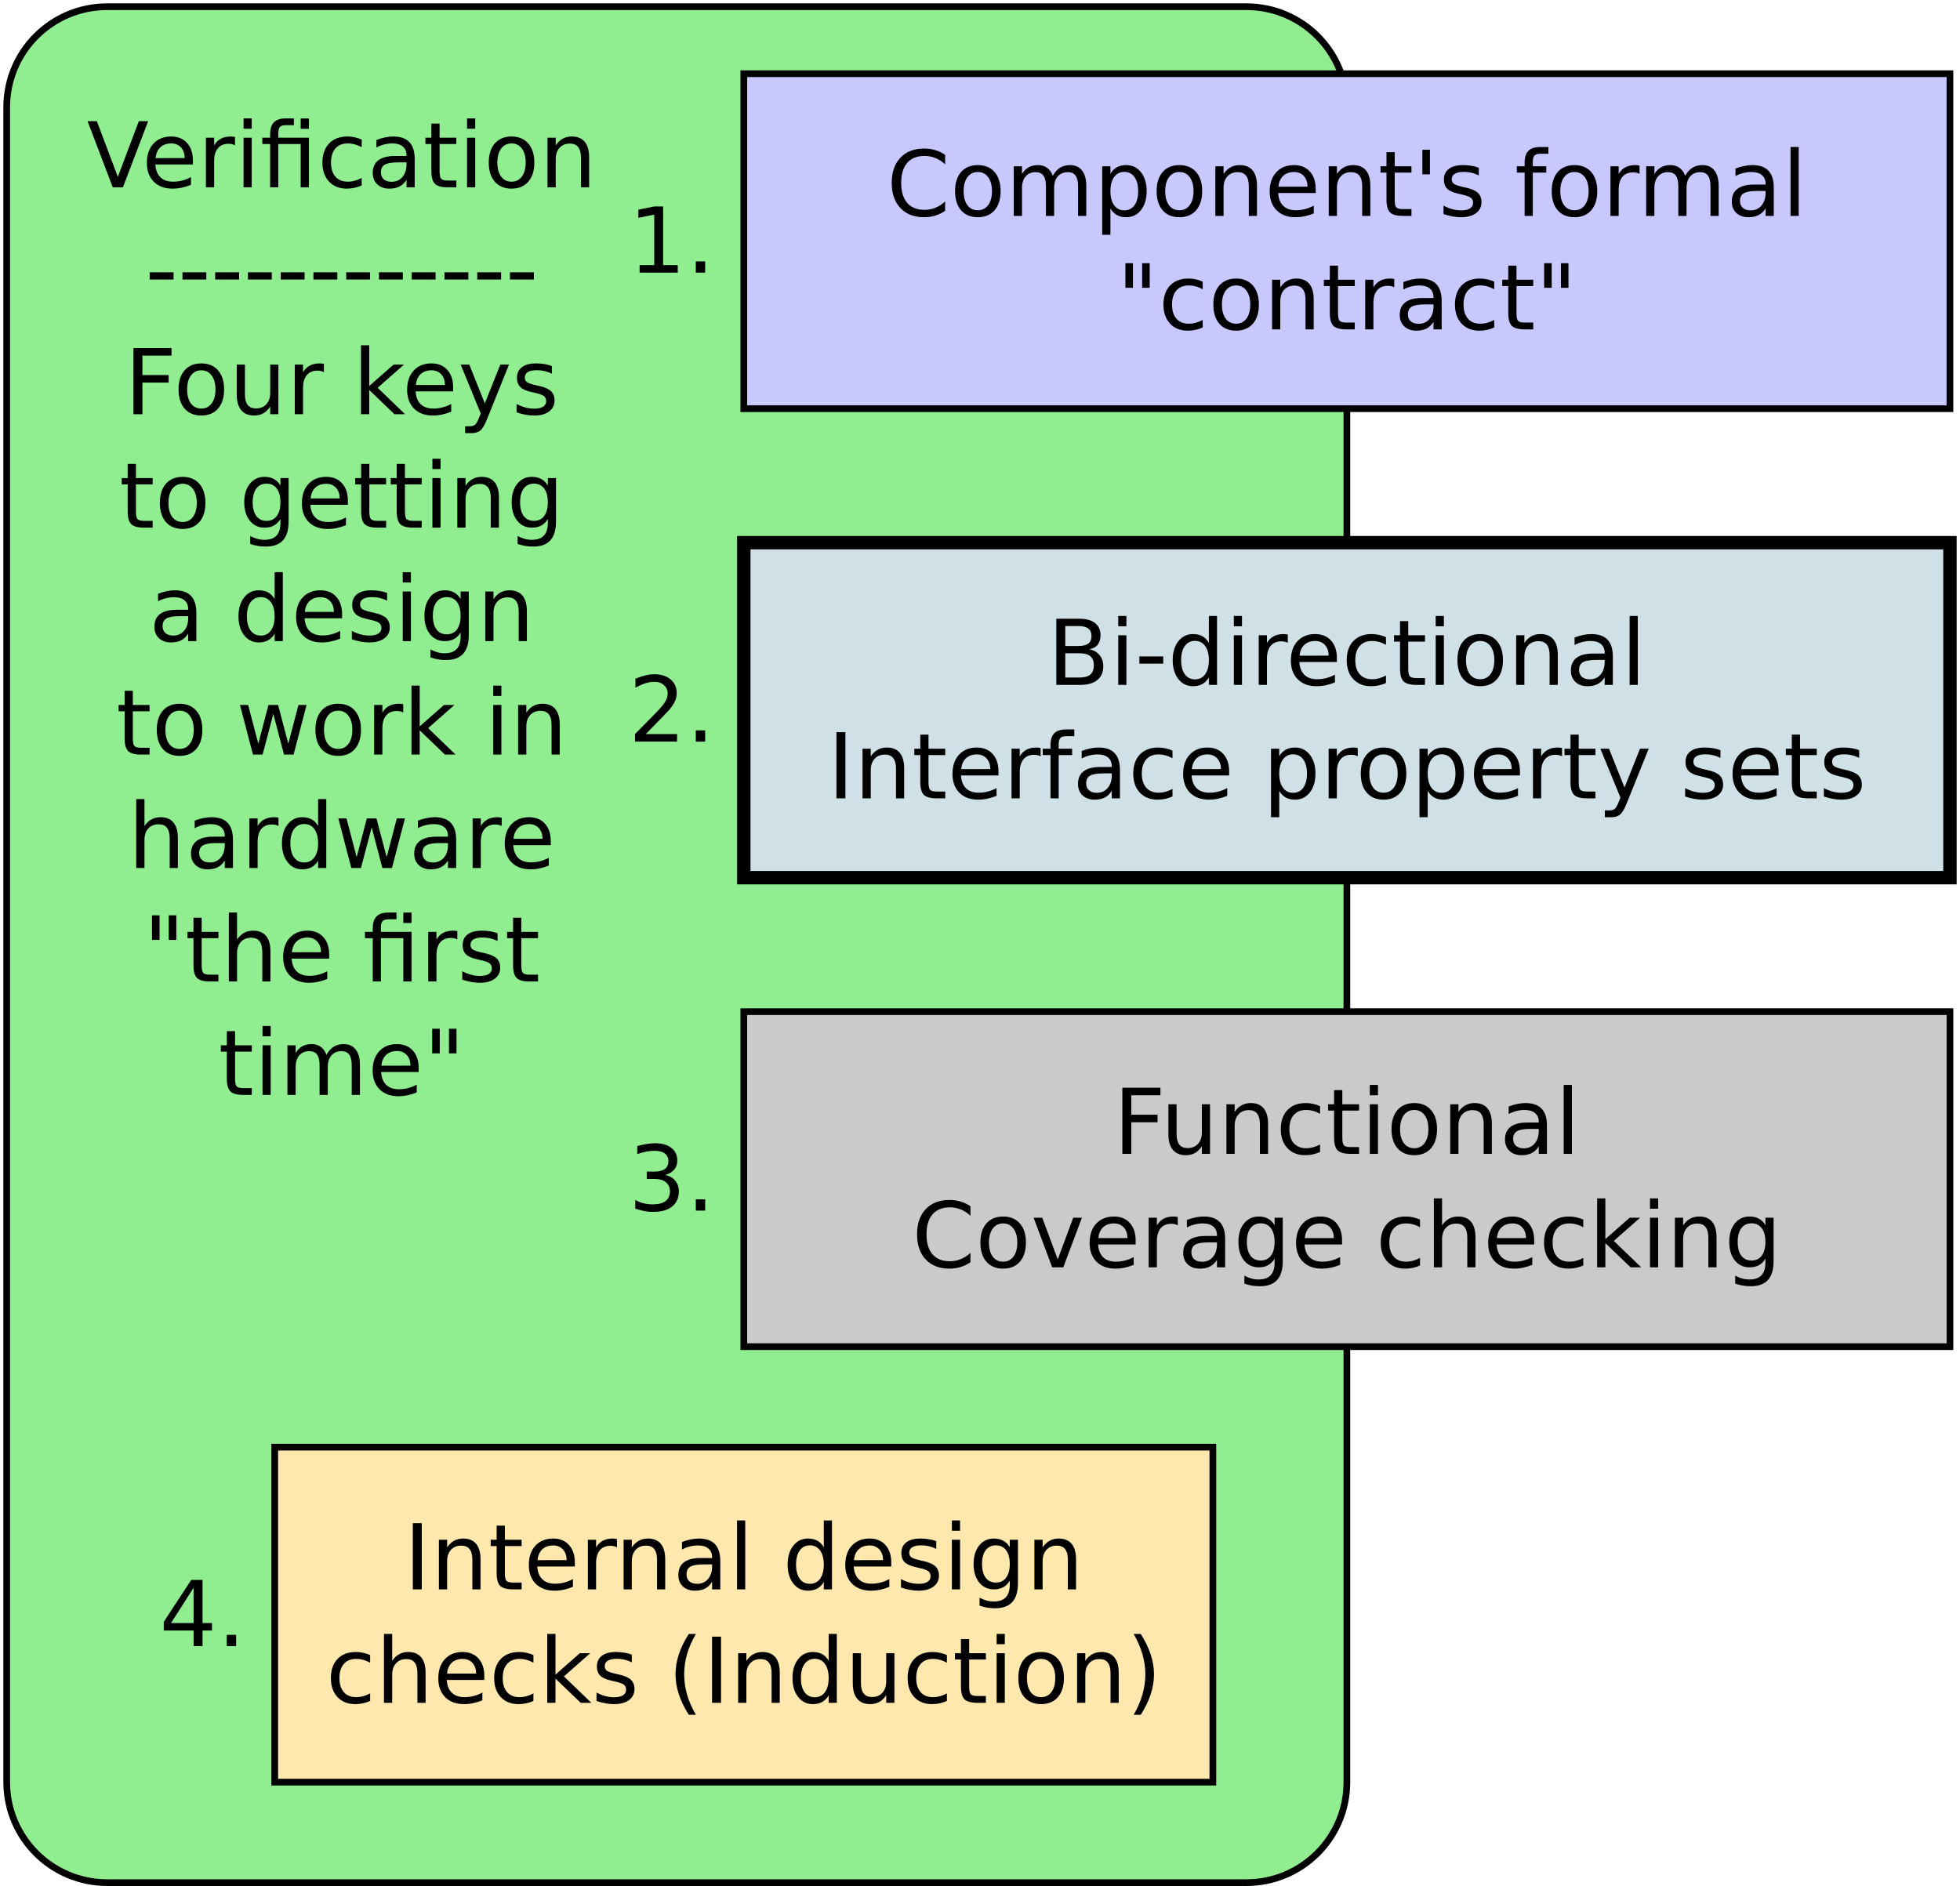 <?xml version="1.0" encoding="UTF-8"?>
<svg xmlns="http://www.w3.org/2000/svg" xmlns:xlink="http://www.w3.org/1999/xlink" width="585pt" height="563pt" viewBox="0 0 585 563" version="1.1">
<defs>
<g>
<symbol overflow="visible" id="glyph0-0">
<path style="stroke:none;" d="M 1.344 4.781 L 1.344 -19.109 L 14.891 -19.109 L 14.891 4.781 Z M 2.875 3.281 L 13.391 3.281 L 13.391 -17.578 L 2.875 -17.578 Z M 2.875 3.281 "/>
</symbol>
<symbol overflow="visible" id="glyph0-1">
<path style="stroke:none;" d="M 5.328 -9.438 L 5.328 -2.203 L 9.625 -2.203 C 11.062 -2.203 12.125 -2.5 12.812 -3.094 C 13.5 -3.688 13.844 -4.598 13.844 -5.828 C 13.844 -7.055 13.5 -7.961 12.812 -8.547 C 12.125 -9.141 11.062 -9.438 9.625 -9.438 Z M 5.328 -17.562 L 5.328 -11.609 L 9.281 -11.609 C 10.594 -11.609 11.566 -11.852 12.203 -12.344 C 12.836 -12.832 13.156 -13.578 13.156 -14.578 C 13.156 -15.578 12.836 -16.32 12.203 -16.812 C 11.566 -17.312 10.594 -17.562 9.281 -17.562 Z M 2.656 -19.75 L 9.484 -19.75 C 11.523 -19.75 13.094 -19.328 14.188 -18.484 C 15.289 -17.641 15.844 -16.438 15.844 -14.875 C 15.844 -13.664 15.562 -12.703 15 -11.984 C 14.438 -11.273 13.609 -10.832 12.516 -10.656 C 13.828 -10.363 14.848 -9.77 15.578 -8.875 C 16.305 -7.988 16.672 -6.875 16.672 -5.531 C 16.672 -3.77 16.07 -2.406 14.875 -1.438 C 13.676 -0.477 11.969 0 9.75 0 L 2.656 0 Z M 2.656 -19.75 "/>
</symbol>
<symbol overflow="visible" id="glyph0-2">
<path style="stroke:none;" d="M 2.547 -14.812 L 4.984 -14.812 L 4.984 0 L 2.547 0 Z M 2.547 -20.578 L 4.984 -20.578 L 4.984 -17.5 L 2.547 -17.5 Z M 2.547 -20.578 "/>
</symbol>
<symbol overflow="visible" id="glyph0-3">
<path style="stroke:none;" d="M 1.328 -8.5 L 8.453 -8.5 L 8.453 -6.344 L 1.328 -6.344 Z M 1.328 -8.5 "/>
</symbol>
<symbol overflow="visible" id="glyph0-4">
<path style="stroke:none;" d="M 12.297 -12.562 L 12.297 -20.578 L 14.734 -20.578 L 14.734 0 L 12.297 0 L 12.297 -2.219 C 11.785 -1.344 11.141 -0.688 10.359 -0.25 C 9.578 0.176 8.641 0.391 7.547 0.391 C 5.766 0.391 4.312 -0.32 3.188 -1.75 C 2.062 -3.188 1.5 -5.066 1.5 -7.391 C 1.5 -9.723 2.062 -11.602 3.188 -13.031 C 4.312 -14.457 5.766 -15.172 7.547 -15.172 C 8.641 -15.172 9.578 -14.957 10.359 -14.531 C 11.141 -14.102 11.785 -13.445 12.297 -12.562 Z M 4.016 -7.391 C 4.016 -5.598 4.379 -4.191 5.109 -3.172 C 5.848 -2.16 6.863 -1.656 8.156 -1.656 C 9.438 -1.656 10.445 -2.16 11.188 -3.172 C 11.926 -4.191 12.297 -5.598 12.297 -7.391 C 12.297 -9.18 11.926 -10.586 11.188 -11.609 C 10.445 -12.629 9.438 -13.141 8.156 -13.141 C 6.863 -13.141 5.848 -12.629 5.109 -11.609 C 4.379 -10.586 4.016 -9.18 4.016 -7.391 Z M 4.016 -7.391 "/>
</symbol>
<symbol overflow="visible" id="glyph0-5">
<path style="stroke:none;" d="M 11.141 -12.547 C 10.867 -12.703 10.57 -12.816 10.25 -12.891 C 9.926 -12.961 9.57 -13 9.188 -13 C 7.812 -13 6.754 -12.551 6.016 -11.656 C 5.273 -10.758 4.906 -9.477 4.906 -7.812 L 4.906 0 L 2.453 0 L 2.453 -14.812 L 4.906 -14.812 L 4.906 -12.516 C 5.414 -13.41 6.082 -14.078 6.906 -14.516 C 7.727 -14.953 8.723 -15.172 9.891 -15.172 C 10.055 -15.172 10.238 -15.16 10.438 -15.141 C 10.645 -15.117 10.875 -15.086 11.125 -15.047 Z M 11.141 -12.547 "/>
</symbol>
<symbol overflow="visible" id="glyph0-6">
<path style="stroke:none;" d="M 15.234 -8.016 L 15.234 -6.828 L 4.031 -6.828 C 4.133 -5.148 4.641 -3.875 5.547 -3 C 6.453 -2.125 7.711 -1.688 9.328 -1.688 C 10.266 -1.688 11.172 -1.801 12.047 -2.031 C 12.922 -2.258 13.789 -2.602 14.656 -3.062 L 14.656 -0.75 C 13.781 -0.383 12.883 -0.102 11.969 0.094 C 11.051 0.289 10.125 0.391 9.188 0.391 C 6.82 0.391 4.945 -0.297 3.562 -1.672 C 2.188 -3.055 1.5 -4.922 1.5 -7.266 C 1.5 -9.691 2.148 -11.613 3.453 -13.031 C 4.766 -14.457 6.535 -15.172 8.766 -15.172 C 10.754 -15.172 12.328 -14.531 13.484 -13.25 C 14.648 -11.969 15.234 -10.223 15.234 -8.016 Z M 12.797 -8.734 C 12.773 -10.066 12.398 -11.129 11.672 -11.922 C 10.941 -12.711 9.977 -13.109 8.781 -13.109 C 7.426 -13.109 6.336 -12.723 5.516 -11.953 C 4.703 -11.191 4.234 -10.113 4.109 -8.719 Z M 12.797 -8.734 "/>
</symbol>
<symbol overflow="visible" id="glyph0-7">
<path style="stroke:none;" d="M 13.219 -14.25 L 13.219 -11.969 C 12.531 -12.352 11.836 -12.641 11.141 -12.828 C 10.453 -13.016 9.754 -13.109 9.047 -13.109 C 7.473 -13.109 6.25 -12.609 5.375 -11.609 C 4.5 -10.609 4.062 -9.203 4.062 -7.391 C 4.062 -5.586 4.5 -4.188 5.375 -3.188 C 6.25 -2.188 7.473 -1.688 9.047 -1.688 C 9.754 -1.688 10.453 -1.781 11.141 -1.969 C 11.836 -2.156 12.531 -2.438 13.219 -2.812 L 13.219 -0.562 C 12.539 -0.25 11.836 -0.016 11.109 0.141 C 10.379 0.305 9.602 0.391 8.781 0.391 C 6.551 0.391 4.781 -0.312 3.469 -1.719 C 2.156 -3.125 1.5 -5.016 1.5 -7.391 C 1.5 -9.805 2.16 -11.707 3.484 -13.094 C 4.816 -14.477 6.633 -15.172 8.938 -15.172 C 9.688 -15.172 10.414 -15.094 11.125 -14.938 C 11.844 -14.789 12.539 -14.562 13.219 -14.25 Z M 13.219 -14.25 "/>
</symbol>
<symbol overflow="visible" id="glyph0-8">
<path style="stroke:none;" d="M 4.969 -19.031 L 4.969 -14.812 L 9.969 -14.812 L 9.969 -12.922 L 4.969 -12.922 L 4.969 -4.875 C 4.969 -3.664 5.129 -2.891 5.453 -2.547 C 5.785 -2.203 6.457 -2.031 7.469 -2.031 L 9.969 -2.031 L 9.969 0 L 7.469 0 C 5.594 0 4.297 -0.348 3.578 -1.047 C 2.867 -1.754 2.516 -3.031 2.516 -4.875 L 2.516 -12.922 L 0.734 -12.922 L 0.734 -14.812 L 2.516 -14.812 L 2.516 -19.031 Z M 4.969 -19.031 "/>
</symbol>
<symbol overflow="visible" id="glyph0-9">
<path style="stroke:none;" d="M 8.297 -13.109 C 6.992 -13.109 5.961 -12.598 5.203 -11.578 C 4.441 -10.555 4.062 -9.16 4.062 -7.391 C 4.062 -5.617 4.438 -4.223 5.188 -3.203 C 5.945 -2.191 6.984 -1.688 8.297 -1.688 C 9.586 -1.688 10.613 -2.195 11.375 -3.219 C 12.133 -4.238 12.516 -5.629 12.516 -7.391 C 12.516 -9.148 12.133 -10.539 11.375 -11.562 C 10.613 -12.594 9.586 -13.109 8.297 -13.109 Z M 8.297 -15.172 C 10.41 -15.172 12.07 -14.484 13.281 -13.109 C 14.488 -11.734 15.094 -9.828 15.094 -7.391 C 15.094 -4.961 14.488 -3.055 13.281 -1.672 C 12.07 -0.297 10.41 0.391 8.297 0.391 C 6.172 0.391 4.504 -0.297 3.297 -1.672 C 2.098 -3.055 1.5 -4.961 1.5 -7.391 C 1.5 -9.828 2.098 -11.734 3.297 -13.109 C 4.504 -14.484 6.172 -15.172 8.297 -15.172 Z M 8.297 -15.172 "/>
</symbol>
<symbol overflow="visible" id="glyph0-10">
<path style="stroke:none;" d="M 14.875 -8.938 L 14.875 0 L 12.438 0 L 12.438 -8.859 C 12.438 -10.266 12.16 -11.316 11.609 -12.016 C 11.066 -12.711 10.25 -13.062 9.156 -13.062 C 7.844 -13.062 6.805 -12.641 6.047 -11.797 C 5.285 -10.961 4.906 -9.82 4.906 -8.375 L 4.906 0 L 2.453 0 L 2.453 -14.812 L 4.906 -14.812 L 4.906 -12.516 C 5.488 -13.398 6.176 -14.062 6.969 -14.5 C 7.758 -14.945 8.672 -15.172 9.703 -15.172 C 11.398 -15.172 12.688 -14.645 13.562 -13.594 C 14.438 -12.539 14.875 -10.988 14.875 -8.938 Z M 14.875 -8.938 "/>
</symbol>
<symbol overflow="visible" id="glyph0-11">
<path style="stroke:none;" d="M 9.281 -7.453 C 7.32 -7.453 5.961 -7.223 5.203 -6.766 C 4.441 -6.316 4.062 -5.551 4.062 -4.469 C 4.062 -3.602 4.344 -2.914 4.906 -2.406 C 5.477 -1.906 6.254 -1.656 7.234 -1.656 C 8.586 -1.656 9.672 -2.133 10.484 -3.094 C 11.297 -4.051 11.703 -5.32 11.703 -6.906 L 11.703 -7.453 Z M 14.141 -8.453 L 14.141 0 L 11.703 0 L 11.703 -2.25 C 11.148 -1.352 10.457 -0.688 9.625 -0.25 C 8.801 0.176 7.789 0.391 6.594 0.391 C 5.07 0.391 3.863 -0.035 2.969 -0.891 C 2.07 -1.742 1.625 -2.883 1.625 -4.312 C 1.625 -5.977 2.18 -7.234 3.297 -8.078 C 4.41 -8.93 6.078 -9.359 8.297 -9.359 L 11.703 -9.359 L 11.703 -9.594 C 11.703 -10.707 11.332 -11.57 10.594 -12.188 C 9.863 -12.801 8.832 -13.109 7.5 -13.109 C 6.656 -13.109 5.832 -13.004 5.031 -12.797 C 4.227 -12.598 3.457 -12.297 2.719 -11.891 L 2.719 -14.141 C 3.602 -14.484 4.461 -14.738 5.297 -14.906 C 6.141 -15.082 6.957 -15.172 7.75 -15.172 C 9.895 -15.172 11.492 -14.613 12.547 -13.5 C 13.609 -12.395 14.141 -10.711 14.141 -8.453 Z M 14.141 -8.453 "/>
</symbol>
<symbol overflow="visible" id="glyph0-12">
<path style="stroke:none;" d="M 2.547 -20.578 L 4.984 -20.578 L 4.984 0 L 2.547 0 Z M 2.547 -20.578 "/>
</symbol>
<symbol overflow="visible" id="glyph0-13">
<path style="stroke:none;" d="M 2.656 -19.75 L 5.328 -19.75 L 5.328 0 L 2.656 0 Z M 2.656 -19.75 "/>
</symbol>
<symbol overflow="visible" id="glyph0-14">
<path style="stroke:none;" d="M 10.047 -20.578 L 10.047 -18.562 L 7.719 -18.562 C 6.852 -18.562 6.25 -18.383 5.906 -18.031 C 5.562 -17.676 5.391 -17.039 5.391 -16.125 L 5.391 -14.812 L 9.406 -14.812 L 9.406 -12.922 L 5.391 -12.922 L 5.391 0 L 2.953 0 L 2.953 -12.922 L 0.625 -12.922 L 0.625 -14.812 L 2.953 -14.812 L 2.953 -15.844 C 2.953 -17.5 3.332 -18.703 4.094 -19.453 C 4.863 -20.203 6.082 -20.578 7.75 -20.578 Z M 10.047 -20.578 "/>
</symbol>
<symbol overflow="visible" id="glyph0-15">
<path style="stroke:none;" d=""/>
</symbol>
<symbol overflow="visible" id="glyph0-16">
<path style="stroke:none;" d="M 4.906 -2.219 L 4.906 5.641 L 2.453 5.641 L 2.453 -14.812 L 4.906 -14.812 L 4.906 -12.562 C 5.414 -13.445 6.062 -14.102 6.844 -14.531 C 7.625 -14.957 8.555 -15.172 9.641 -15.172 C 11.441 -15.172 12.906 -14.457 14.031 -13.031 C 15.156 -11.602 15.719 -9.723 15.719 -7.391 C 15.719 -5.066 15.156 -3.188 14.031 -1.75 C 12.906 -0.32 11.441 0.391 9.641 0.391 C 8.555 0.391 7.625 0.176 6.844 -0.25 C 6.062 -0.688 5.414 -1.344 4.906 -2.219 Z M 13.188 -7.391 C 13.188 -9.18 12.816 -10.586 12.078 -11.609 C 11.348 -12.629 10.336 -13.141 9.047 -13.141 C 7.766 -13.141 6.754 -12.629 6.016 -11.609 C 5.273 -10.586 4.906 -9.18 4.906 -7.391 C 4.906 -5.598 5.273 -4.191 6.016 -3.172 C 6.754 -2.16 7.766 -1.656 9.047 -1.656 C 10.336 -1.656 11.348 -2.16 12.078 -3.172 C 12.816 -4.191 13.188 -5.598 13.188 -7.391 Z M 13.188 -7.391 "/>
</symbol>
<symbol overflow="visible" id="glyph0-17">
<path style="stroke:none;" d="M 8.719 1.375 C 8.031 3.133 7.359 4.285 6.703 4.828 C 6.055 5.367 5.188 5.641 4.094 5.641 L 2.141 5.641 L 2.141 3.594 L 3.578 3.594 C 4.242 3.594 4.758 3.43 5.125 3.109 C 5.5 2.797 5.91 2.051 6.359 0.875 L 6.797 -0.234 L 0.812 -14.812 L 3.391 -14.812 L 8.016 -3.234 L 12.641 -14.812 L 15.234 -14.812 Z M 8.719 1.375 "/>
</symbol>
<symbol overflow="visible" id="glyph0-18">
<path style="stroke:none;" d="M 12 -14.375 L 12 -12.078 C 11.312 -12.43 10.598 -12.695 9.859 -12.875 C 9.117 -13.051 8.348 -13.141 7.547 -13.141 C 6.336 -13.141 5.43 -12.953 4.828 -12.578 C 4.223 -12.211 3.922 -11.66 3.922 -10.922 C 3.922 -10.348 4.133 -9.898 4.562 -9.578 C 5 -9.266 5.875 -8.961 7.188 -8.672 L 8.016 -8.484 C 9.742 -8.109 10.973 -7.582 11.703 -6.906 C 12.43 -6.238 12.797 -5.301 12.797 -4.094 C 12.797 -2.719 12.25 -1.625 11.156 -0.812 C 10.07 -0.008 8.578 0.391 6.672 0.391 C 5.879 0.391 5.051 0.312 4.188 0.156 C 3.32 0 2.414 -0.234 1.469 -0.547 L 1.469 -3.062 C 2.363 -2.594 3.25 -2.238 4.125 -2 C 5 -1.77 5.863 -1.656 6.719 -1.656 C 7.863 -1.656 8.742 -1.848 9.359 -2.234 C 9.984 -2.629 10.297 -3.188 10.297 -3.906 C 10.297 -4.562 10.07 -5.066 9.625 -5.422 C 9.176 -5.773 8.195 -6.113 6.688 -6.438 L 5.844 -6.641 C 4.332 -6.961 3.242 -7.453 2.578 -8.109 C 1.91 -8.766 1.578 -9.664 1.578 -10.812 C 1.578 -12.207 2.066 -13.281 3.047 -14.031 C 4.035 -14.789 5.441 -15.172 7.266 -15.172 C 8.16 -15.172 9.004 -15.102 9.797 -14.969 C 10.598 -14.844 11.332 -14.645 12 -14.375 Z M 12 -14.375 "/>
</symbol>
<symbol overflow="visible" id="glyph0-19">
<path style="stroke:none;" d="M 2.656 -19.75 L 14.016 -19.75 L 14.016 -17.5 L 5.328 -17.5 L 5.328 -11.688 L 13.156 -11.688 L 13.156 -9.438 L 5.328 -9.438 L 5.328 0 L 2.656 0 Z M 2.656 -19.75 "/>
</symbol>
<symbol overflow="visible" id="glyph0-20">
<path style="stroke:none;" d="M 2.297 -5.844 L 2.297 -14.812 L 4.734 -14.812 L 4.734 -5.938 C 4.734 -4.539 5.004 -3.488 5.547 -2.781 C 6.098 -2.082 6.922 -1.734 8.016 -1.734 C 9.328 -1.734 10.363 -2.148 11.125 -2.984 C 11.895 -3.828 12.281 -4.973 12.281 -6.422 L 12.281 -14.812 L 14.719 -14.812 L 14.719 0 L 12.281 0 L 12.281 -2.281 C 11.688 -1.375 11 -0.703 10.219 -0.266 C 9.438 0.172 8.531 0.391 7.5 0.391 C 5.801 0.391 4.508 -0.141 3.625 -1.203 C 2.738 -2.266 2.297 -3.812 2.297 -5.844 Z M 8.422 -15.172 Z M 8.422 -15.172 "/>
</symbol>
<symbol overflow="visible" id="glyph0-21">
<path style="stroke:none;" d="M 17.453 -18.234 L 17.453 -15.406 C 16.547 -16.25 15.582 -16.875 14.562 -17.281 C 13.551 -17.695 12.473 -17.906 11.328 -17.906 C 9.066 -17.906 7.336 -17.211 6.141 -15.828 C 4.941 -14.453 4.344 -12.461 4.344 -9.859 C 4.344 -7.254 4.941 -5.258 6.141 -3.875 C 7.336 -2.5 9.066 -1.812 11.328 -1.812 C 12.473 -1.812 13.551 -2.02 14.562 -2.438 C 15.582 -2.852 16.547 -3.477 17.453 -4.312 L 17.453 -1.516 C 16.516 -0.879 15.52 -0.398 14.469 -0.078 C 13.426 0.234 12.328 0.391 11.172 0.391 C 8.18 0.391 5.82 -0.523 4.094 -2.359 C 2.375 -4.191 1.516 -6.691 1.516 -9.859 C 1.516 -13.035 2.375 -15.535 4.094 -17.359 C 5.82 -19.191 8.18 -20.109 11.172 -20.109 C 12.348 -20.109 13.457 -19.953 14.5 -19.641 C 15.551 -19.328 16.535 -18.859 17.453 -18.234 Z M 17.453 -18.234 "/>
</symbol>
<symbol overflow="visible" id="glyph0-22">
<path style="stroke:none;" d="M 0.812 -14.812 L 3.391 -14.812 L 8.016 -2.375 L 12.641 -14.812 L 15.234 -14.812 L 9.672 0 L 6.359 0 Z M 0.812 -14.812 "/>
</symbol>
<symbol overflow="visible" id="glyph0-23">
<path style="stroke:none;" d="M 12.297 -7.578 C 12.297 -9.336 11.93 -10.703 11.203 -11.672 C 10.484 -12.648 9.469 -13.141 8.156 -13.141 C 6.844 -13.141 5.82 -12.648 5.094 -11.672 C 4.375 -10.703 4.016 -9.336 4.016 -7.578 C 4.016 -5.828 4.375 -4.461 5.094 -3.484 C 5.82 -2.516 6.844 -2.031 8.156 -2.031 C 9.469 -2.031 10.484 -2.516 11.203 -3.484 C 11.93 -4.461 12.297 -5.828 12.297 -7.578 Z M 14.734 -1.844 C 14.734 0.676 14.172 2.551 13.047 3.781 C 11.93 5.02 10.219 5.641 7.906 5.641 C 7.051 5.641 6.242 5.57 5.484 5.438 C 4.734 5.312 4 5.117 3.281 4.859 L 3.281 2.484 C 4 2.867 4.703 3.156 5.391 3.344 C 6.086 3.531 6.801 3.625 7.531 3.625 C 9.125 3.625 10.316 3.207 11.109 2.375 C 11.898 1.539 12.297 0.281 12.297 -1.406 L 12.297 -2.609 C 11.797 -1.734 11.148 -1.078 10.359 -0.641 C 9.578 -0.211 8.641 0 7.547 0 C 5.734 0 4.27 -0.691 3.156 -2.078 C 2.051 -3.461 1.5 -5.297 1.5 -7.578 C 1.5 -9.867 2.051 -11.707 3.156 -13.094 C 4.27 -14.477 5.734 -15.172 7.547 -15.172 C 8.641 -15.172 9.578 -14.953 10.359 -14.516 C 11.148 -14.086 11.797 -13.438 12.297 -12.562 L 12.297 -14.812 L 14.734 -14.812 Z M 14.734 -1.844 "/>
</symbol>
<symbol overflow="visible" id="glyph0-24">
<path style="stroke:none;" d="M 14.875 -8.938 L 14.875 0 L 12.438 0 L 12.438 -8.859 C 12.438 -10.266 12.16 -11.316 11.609 -12.016 C 11.066 -12.711 10.25 -13.062 9.156 -13.062 C 7.844 -13.062 6.805 -12.641 6.047 -11.797 C 5.285 -10.961 4.906 -9.82 4.906 -8.375 L 4.906 0 L 2.453 0 L 2.453 -20.578 L 4.906 -20.578 L 4.906 -12.516 C 5.488 -13.398 6.176 -14.062 6.969 -14.5 C 7.758 -14.945 8.672 -15.172 9.703 -15.172 C 11.398 -15.172 12.688 -14.645 13.562 -13.594 C 14.438 -12.539 14.875 -10.988 14.875 -8.938 Z M 14.875 -8.938 "/>
</symbol>
<symbol overflow="visible" id="glyph0-25">
<path style="stroke:none;" d="M 2.453 -20.578 L 4.906 -20.578 L 4.906 -8.422 L 12.172 -14.812 L 15.281 -14.812 L 7.422 -7.891 L 15.609 0 L 12.438 0 L 4.906 -7.234 L 4.906 0 L 2.453 0 Z M 2.453 -20.578 "/>
</symbol>
<symbol overflow="visible" id="glyph0-26">
<path style="stroke:none;" d="M 8.406 -20.562 C 7.219 -18.531 6.336 -16.52 5.766 -14.531 C 5.191 -12.551 4.906 -10.539 4.906 -8.5 C 4.906 -6.469 5.191 -4.453 5.766 -2.453 C 6.348 -0.453 7.227 1.555 8.406 3.578 L 6.281 3.578 C 4.957 1.504 3.969 -0.531 3.312 -2.531 C 2.656 -4.539 2.328 -6.531 2.328 -8.5 C 2.328 -10.469 2.648 -12.445 3.297 -14.438 C 3.953 -16.438 4.945 -18.477 6.281 -20.562 Z M 8.406 -20.562 "/>
</symbol>
<symbol overflow="visible" id="glyph0-27">
<path style="stroke:none;" d="M 2.172 -20.562 L 4.281 -20.562 C 5.602 -18.477 6.594 -16.438 7.25 -14.438 C 7.906 -12.445 8.234 -10.469 8.234 -8.5 C 8.234 -6.531 7.906 -4.539 7.25 -2.531 C 6.594 -0.531 5.602 1.504 4.281 3.578 L 2.172 3.578 C 3.336 1.555 4.207 -0.453 4.781 -2.453 C 5.363 -4.453 5.656 -6.469 5.656 -8.5 C 5.656 -10.539 5.363 -12.551 4.781 -14.531 C 4.207 -16.52 3.336 -18.531 2.172 -20.562 Z M 2.172 -20.562 "/>
</symbol>
<symbol overflow="visible" id="glyph0-28">
<path style="stroke:none;" d="M 14.094 -11.969 C 14.695 -13.062 15.422 -13.867 16.266 -14.391 C 17.117 -14.91 18.117 -15.172 19.266 -15.172 C 20.805 -15.172 21.992 -14.629 22.828 -13.547 C 23.672 -12.473 24.094 -10.938 24.094 -8.938 L 24.094 0 L 21.641 0 L 21.641 -8.859 C 21.641 -10.285 21.391 -11.344 20.891 -12.031 C 20.391 -12.719 19.625 -13.062 18.594 -13.062 C 17.332 -13.062 16.332 -12.641 15.594 -11.797 C 14.863 -10.961 14.5 -9.82 14.5 -8.375 L 14.5 0 L 12.047 0 L 12.047 -8.859 C 12.047 -10.285 11.797 -11.344 11.297 -12.031 C 10.797 -12.719 10.02 -13.062 8.969 -13.062 C 7.727 -13.062 6.738 -12.641 6 -11.797 C 5.27 -10.953 4.906 -9.812 4.906 -8.375 L 4.906 0 L 2.453 0 L 2.453 -14.812 L 4.906 -14.812 L 4.906 -12.516 C 5.457 -13.422 6.117 -14.086 6.891 -14.516 C 7.672 -14.953 8.598 -15.172 9.672 -15.172 C 10.742 -15.172 11.656 -14.895 12.406 -14.344 C 13.164 -13.801 13.727 -13.008 14.094 -11.969 Z M 14.094 -11.969 "/>
</symbol>
<symbol overflow="visible" id="glyph0-29">
<path style="stroke:none;" d="M 4.859 -19.75 L 4.859 -12.406 L 2.609 -12.406 L 2.609 -19.75 Z M 4.859 -19.75 "/>
</symbol>
<symbol overflow="visible" id="glyph0-30">
<path style="stroke:none;" d="M 4.859 -19.75 L 4.859 -12.406 L 2.609 -12.406 L 2.609 -19.75 Z M 9.859 -19.75 L 9.859 -12.406 L 7.609 -12.406 L 7.609 -19.75 Z M 9.859 -19.75 "/>
</symbol>
<symbol overflow="visible" id="glyph0-31">
<path style="stroke:none;" d="M 7.75 0 L 0.219 -19.75 L 3 -19.75 L 9.266 -3.125 L 15.531 -19.75 L 18.312 -19.75 L 10.781 0 Z M 7.75 0 "/>
</symbol>
<symbol overflow="visible" id="glyph0-32">
<path style="stroke:none;" d="M 14.531 -14.812 L 14.531 0 L 12.078 0 L 12.078 -12.922 L 5.391 -12.922 L 5.391 0 L 2.953 0 L 2.953 -12.922 L 0.625 -12.922 L 0.625 -14.812 L 2.953 -14.812 L 2.953 -15.844 C 2.953 -17.457 3.332 -18.648 4.094 -19.422 C 4.852 -20.191 6.023 -20.578 7.609 -20.578 L 10.047 -20.578 L 10.047 -18.562 L 7.719 -18.562 C 6.852 -18.562 6.25 -18.383 5.906 -18.031 C 5.562 -17.676 5.391 -17.039 5.391 -16.125 L 5.391 -14.812 Z M 12.078 -20.562 L 14.531 -20.562 L 14.531 -17.469 L 12.078 -17.469 Z M 12.078 -20.562 "/>
</symbol>
<symbol overflow="visible" id="glyph0-33">
<path style="stroke:none;" d="M 1.141 -14.812 L 3.578 -14.812 L 6.609 -3.25 L 9.641 -14.812 L 12.516 -14.812 L 15.562 -3.25 L 18.594 -14.812 L 21.016 -14.812 L 17.141 0 L 14.281 0 L 11.094 -12.141 L 7.891 0 L 5.016 0 Z M 1.141 -14.812 "/>
</symbol>
<symbol overflow="visible" id="glyph0-34">
<path style="stroke:none;" d="M 3.359 -2.25 L 7.719 -2.25 L 7.719 -17.312 L 2.984 -16.359 L 2.984 -18.797 L 7.703 -19.75 L 10.375 -19.75 L 10.375 -2.25 L 14.734 -2.25 L 14.734 0 L 3.359 0 Z M 3.359 -2.25 "/>
</symbol>
<symbol overflow="visible" id="glyph0-35">
<path style="stroke:none;" d="M 2.891 -3.359 L 5.688 -3.359 L 5.688 0 L 2.891 0 Z M 2.891 -3.359 "/>
</symbol>
<symbol overflow="visible" id="glyph0-36">
<path style="stroke:none;" d="M 5.203 -2.25 L 14.531 -2.25 L 14.531 0 L 1.984 0 L 1.984 -2.25 C 2.992 -3.301 4.375 -4.707 6.125 -6.469 C 7.883 -8.238 8.988 -9.379 9.438 -9.891 C 10.289 -10.859 10.883 -11.672 11.219 -12.328 C 11.562 -12.992 11.734 -13.648 11.734 -14.297 C 11.734 -15.348 11.363 -16.203 10.625 -16.859 C 9.895 -17.523 8.938 -17.859 7.75 -17.859 C 6.914 -17.859 6.031 -17.711 5.094 -17.422 C 4.164 -17.129 3.172 -16.688 2.109 -16.094 L 2.109 -18.797 C 3.191 -19.234 4.195 -19.562 5.125 -19.781 C 6.062 -20 6.922 -20.109 7.703 -20.109 C 9.742 -20.109 11.375 -19.598 12.594 -18.578 C 13.812 -17.555 14.422 -16.188 14.422 -14.469 C 14.422 -13.656 14.266 -12.883 13.953 -12.156 C 13.648 -11.438 13.098 -10.582 12.297 -9.594 C 12.078 -9.332 11.375 -8.594 10.188 -7.375 C 9.008 -6.156 7.348 -4.445 5.203 -2.25 Z M 5.203 -2.25 "/>
</symbol>
<symbol overflow="visible" id="glyph0-37">
<path style="stroke:none;" d="M 11 -10.656 C 12.27 -10.375 13.266 -9.801 13.984 -8.938 C 14.703 -8.07 15.062 -7.004 15.062 -5.734 C 15.062 -3.785 14.391 -2.273 13.047 -1.203 C 11.711 -0.141 9.812 0.391 7.344 0.391 C 6.508 0.391 5.656 0.305 4.781 0.141 C 3.906 -0.023 3 -0.27 2.062 -0.594 L 2.062 -3.172 C 2.801 -2.742 3.613 -2.414 4.5 -2.188 C 5.383 -1.969 6.305 -1.859 7.266 -1.859 C 8.941 -1.859 10.219 -2.188 11.094 -2.844 C 11.969 -3.508 12.406 -4.473 12.406 -5.734 C 12.406 -6.898 12 -7.812 11.188 -8.469 C 10.375 -9.125 9.238 -9.453 7.781 -9.453 L 5.484 -9.453 L 5.484 -11.656 L 7.891 -11.656 C 9.203 -11.656 10.207 -11.914 10.906 -12.438 C 11.602 -12.969 11.953 -13.727 11.953 -14.719 C 11.953 -15.727 11.594 -16.504 10.875 -17.047 C 10.156 -17.586 9.125 -17.859 7.781 -17.859 C 7.051 -17.859 6.266 -17.781 5.422 -17.625 C 4.586 -17.469 3.664 -17.219 2.656 -16.875 L 2.656 -19.266 C 3.676 -19.547 4.629 -19.754 5.516 -19.891 C 6.398 -20.035 7.234 -20.109 8.016 -20.109 C 10.047 -20.109 11.648 -19.645 12.828 -18.719 C 14.016 -17.801 14.609 -16.555 14.609 -14.984 C 14.609 -13.891 14.297 -12.969 13.672 -12.219 C 13.047 -11.469 12.156 -10.945 11 -10.656 Z M 11 -10.656 "/>
</symbol>
<symbol overflow="visible" id="glyph0-38">
<path style="stroke:none;" d="M 10.234 -17.422 L 3.5 -6.875 L 10.234 -6.875 Z M 9.531 -19.75 L 12.906 -19.75 L 12.906 -6.875 L 15.719 -6.875 L 15.719 -4.656 L 12.906 -4.656 L 12.906 0 L 10.234 0 L 10.234 -4.656 L 1.328 -4.656 L 1.328 -7.234 Z M 9.531 -19.75 "/>
</symbol>
</g>
</defs>
<g id="surface64579">
<rect x="0" y="0" width="585" height="563" style="fill:rgb(100%,100%,100%);fill-opacity:1;stroke:none;"/>
<path style="fill-rule:evenodd;fill:rgb(56.471%,93.333%,56.471%);fill-opacity:1;stroke-width:0.1;stroke-linecap:butt;stroke-linejoin:round;stroke:rgb(0%,0%,0%);stroke-opacity:1;stroke-miterlimit:10;" d="M 6.5 1 C 5.671 1 5 1.671 5 2.5 L 5 27.5 C 5 28.329 5.671 29 6.5 29 L 23.5 29 C 24.329 29 25 28.329 25 27.5 L 25 2.5 C 25 1.671 24.329 1 23.5 1 Z M 6.5 1 " transform="matrix(20,0,0,20,-98,-18)"/>
<path style="fill-rule:evenodd;fill:rgb(81.176%,88.235%,90.196%);fill-opacity:1;stroke-width:0.2;stroke-linecap:butt;stroke-linejoin:miter;stroke:rgb(0%,0%,0%);stroke-opacity:1;stroke-miterlimit:10;" d="M 16 9 L 34 9 L 34 14 L 16 14 Z M 16 9 " transform="matrix(20,0,0,20,-98,-18)"/>
<g style="fill:rgb(0%,0%,0%);fill-opacity:1;">
  <use xlink:href="#glyph0-1" x="312.625" y="204.453"/>
  <use xlink:href="#glyph0-2" x="331.212" y="204.453"/>
  <use xlink:href="#glyph0-3" x="338.739" y="204.453"/>
  <use xlink:href="#glyph0-4" x="348.515" y="204.453"/>
  <use xlink:href="#glyph0-2" x="365.713" y="204.453"/>
  <use xlink:href="#glyph0-5" x="373.24" y="204.453"/>
  <use xlink:href="#glyph0-6" x="383.783" y="204.453"/>
  <use xlink:href="#glyph0-7" x="400.451" y="204.453"/>
  <use xlink:href="#glyph0-8" x="415.347" y="204.453"/>
  <use xlink:href="#glyph0-2" x="425.97" y="204.453"/>
  <use xlink:href="#glyph0-9" x="433.497" y="204.453"/>
  <use xlink:href="#glyph0-10" x="450.073" y="204.453"/>
  <use xlink:href="#glyph0-11" x="467.244" y="204.453"/>
  <use xlink:href="#glyph0-12" x="483.847" y="204.453"/>
</g>
<g style="fill:rgb(0%,0%,0%);fill-opacity:1;">
  <use xlink:href="#glyph0-13" x="247" y="238.32"/>
  <use xlink:href="#glyph0-10" x="254.99" y="238.32"/>
  <use xlink:href="#glyph0-8" x="272.161" y="238.32"/>
  <use xlink:href="#glyph0-6" x="282.784" y="238.32"/>
  <use xlink:href="#glyph0-5" x="299.453" y="238.32"/>
  <use xlink:href="#glyph0-14" x="310.591" y="238.32"/>
  <use xlink:href="#glyph0-11" x="320.129" y="238.32"/>
  <use xlink:href="#glyph0-7" x="336.732" y="238.32"/>
  <use xlink:href="#glyph0-6" x="351.628" y="238.32"/>
  <use xlink:href="#glyph0-15" x="368.296" y="238.32"/>
  <use xlink:href="#glyph0-16" x="376.908" y="238.32"/>
  <use xlink:href="#glyph0-5" x="394.105" y="238.32"/>
  <use xlink:href="#glyph0-9" x="404.649" y="238.32"/>
  <use xlink:href="#glyph0-16" x="421.224" y="238.32"/>
  <use xlink:href="#glyph0-6" x="438.422" y="238.32"/>
  <use xlink:href="#glyph0-5" x="455.09" y="238.32"/>
  <use xlink:href="#glyph0-8" x="466.229" y="238.32"/>
  <use xlink:href="#glyph0-17" x="476.852" y="238.32"/>
  <use xlink:href="#glyph0-15" x="492.885" y="238.32"/>
  <use xlink:href="#glyph0-18" x="501.497" y="238.32"/>
  <use xlink:href="#glyph0-6" x="515.612" y="238.32"/>
  <use xlink:href="#glyph0-8" x="532.281" y="238.32"/>
  <use xlink:href="#glyph0-18" x="542.904" y="238.32"/>
</g>
<path style="fill-rule:evenodd;fill:rgb(79.216%,79.216%,79.216%);fill-opacity:1;stroke-width:0.1;stroke-linecap:butt;stroke-linejoin:miter;stroke:rgb(0%,0%,0%);stroke-opacity:1;stroke-miterlimit:10;" d="M 16 16 L 34 16 L 34 21 L 16 21 Z M 16 16 " transform="matrix(20,0,0,20,-98,-18)"/>
<g style="fill:rgb(0%,0%,0%);fill-opacity:1;">
  <use xlink:href="#glyph0-19" x="332.332" y="344.453"/>
  <use xlink:href="#glyph0-20" x="346.434" y="344.453"/>
  <use xlink:href="#glyph0-10" x="363.605" y="344.453"/>
  <use xlink:href="#glyph0-7" x="380.777" y="344.453"/>
  <use xlink:href="#glyph0-8" x="395.672" y="344.453"/>
  <use xlink:href="#glyph0-2" x="406.295" y="344.453"/>
  <use xlink:href="#glyph0-9" x="413.822" y="344.453"/>
  <use xlink:href="#glyph0-10" x="430.398" y="344.453"/>
  <use xlink:href="#glyph0-11" x="447.569" y="344.453"/>
  <use xlink:href="#glyph0-12" x="464.172" y="344.453"/>
</g>
<g style="fill:rgb(0%,0%,0%);fill-opacity:1;">
  <use xlink:href="#glyph0-21" x="272.195" y="378.32"/>
  <use xlink:href="#glyph0-9" x="291.113" y="378.32"/>
  <use xlink:href="#glyph0-22" x="307.688" y="378.32"/>
  <use xlink:href="#glyph0-6" x="323.722" y="378.32"/>
  <use xlink:href="#glyph0-5" x="340.39" y="378.32"/>
  <use xlink:href="#glyph0-11" x="351.529" y="378.32"/>
  <use xlink:href="#glyph0-23" x="368.131" y="378.32"/>
  <use xlink:href="#glyph0-6" x="385.329" y="378.32"/>
  <use xlink:href="#glyph0-15" x="401.997" y="378.32"/>
  <use xlink:href="#glyph0-7" x="410.609" y="378.32"/>
  <use xlink:href="#glyph0-24" x="425.505" y="378.32"/>
  <use xlink:href="#glyph0-6" x="442.676" y="378.32"/>
  <use xlink:href="#glyph0-7" x="459.345" y="378.32"/>
  <use xlink:href="#glyph0-25" x="474.24" y="378.32"/>
  <use xlink:href="#glyph0-2" x="489.93" y="378.32"/>
  <use xlink:href="#glyph0-10" x="497.457" y="378.32"/>
  <use xlink:href="#glyph0-23" x="514.628" y="378.32"/>
</g>
<path style="fill-rule:evenodd;fill:rgb(100%,90.98%,67.843%);fill-opacity:1;stroke-width:0.1;stroke-linecap:butt;stroke-linejoin:miter;stroke:rgb(0%,0%,0%);stroke-opacity:1;stroke-miterlimit:10;" d="M 9 22.5 L 23 22.5 L 23 27.5 L 9 27.5 Z M 9 22.5 " transform="matrix(20,0,0,20,-98,-18)"/>
<g style="fill:rgb(0%,0%,0%);fill-opacity:1;">
  <use xlink:href="#glyph0-13" x="120.555" y="474.453"/>
  <use xlink:href="#glyph0-10" x="128.545" y="474.453"/>
  <use xlink:href="#glyph0-8" x="145.716" y="474.453"/>
  <use xlink:href="#glyph0-6" x="156.339" y="474.453"/>
  <use xlink:href="#glyph0-5" x="173.007" y="474.453"/>
  <use xlink:href="#glyph0-10" x="183.67" y="474.453"/>
  <use xlink:href="#glyph0-11" x="200.841" y="474.453"/>
  <use xlink:href="#glyph0-12" x="217.443" y="474.453"/>
  <use xlink:href="#glyph0-15" x="224.97" y="474.453"/>
  <use xlink:href="#glyph0-4" x="233.582" y="474.453"/>
  <use xlink:href="#glyph0-6" x="250.78" y="474.453"/>
  <use xlink:href="#glyph0-18" x="267.448" y="474.453"/>
  <use xlink:href="#glyph0-2" x="281.563" y="474.453"/>
  <use xlink:href="#glyph0-23" x="289.09" y="474.453"/>
  <use xlink:href="#glyph0-10" x="306.288" y="474.453"/>
</g>
<g style="fill:rgb(0%,0%,0%);fill-opacity:1;">
  <use xlink:href="#glyph0-7" x="97.254" y="508.32"/>
  <use xlink:href="#glyph0-24" x="112.15" y="508.32"/>
  <use xlink:href="#glyph0-6" x="129.321" y="508.32"/>
  <use xlink:href="#glyph0-7" x="145.989" y="508.32"/>
  <use xlink:href="#glyph0-25" x="160.885" y="508.32"/>
  <use xlink:href="#glyph0-18" x="176.575" y="508.32"/>
  <use xlink:href="#glyph0-15" x="190.69" y="508.32"/>
  <use xlink:href="#glyph0-26" x="199.302" y="508.32"/>
  <use xlink:href="#glyph0-13" x="209.872" y="508.32"/>
  <use xlink:href="#glyph0-10" x="217.862" y="508.32"/>
  <use xlink:href="#glyph0-4" x="235.033" y="508.32"/>
  <use xlink:href="#glyph0-20" x="252.231" y="508.32"/>
  <use xlink:href="#glyph0-7" x="269.402" y="508.32"/>
  <use xlink:href="#glyph0-8" x="284.298" y="508.32"/>
  <use xlink:href="#glyph0-2" x="294.92" y="508.32"/>
  <use xlink:href="#glyph0-9" x="302.448" y="508.32"/>
  <use xlink:href="#glyph0-10" x="319.023" y="508.32"/>
  <use xlink:href="#glyph0-27" x="336.195" y="508.32"/>
</g>
<path style="fill-rule:evenodd;fill:rgb(78.431%,78.431%,100%);fill-opacity:1;stroke-width:0.1;stroke-linecap:butt;stroke-linejoin:miter;stroke:rgb(0%,0%,0%);stroke-opacity:1;stroke-miterlimit:10;" d="M 16 2 L 34 2 L 34 7 L 16 7 Z M 16 2 " transform="matrix(20,0,0,20,-98,-18)"/>
<g style="fill:rgb(0%,0%,0%);fill-opacity:1;">
  <use xlink:href="#glyph0-21" x="264.637" y="64.453"/>
  <use xlink:href="#glyph0-9" x="283.554" y="64.453"/>
  <use xlink:href="#glyph0-28" x="300.13" y="64.453"/>
  <use xlink:href="#glyph0-16" x="326.521" y="64.453"/>
  <use xlink:href="#glyph0-9" x="343.719" y="64.453"/>
  <use xlink:href="#glyph0-10" x="360.295" y="64.453"/>
  <use xlink:href="#glyph0-6" x="377.466" y="64.453"/>
  <use xlink:href="#glyph0-10" x="394.134" y="64.453"/>
  <use xlink:href="#glyph0-8" x="411.306" y="64.453"/>
  <use xlink:href="#glyph0-29" x="421.928" y="64.453"/>
  <use xlink:href="#glyph0-18" x="429.376" y="64.453"/>
  <use xlink:href="#glyph0-15" x="443.491" y="64.453"/>
  <use xlink:href="#glyph0-14" x="452.103" y="64.453"/>
  <use xlink:href="#glyph0-9" x="461.641" y="64.453"/>
  <use xlink:href="#glyph0-5" x="478.217" y="64.453"/>
  <use xlink:href="#glyph0-28" x="488.88" y="64.453"/>
  <use xlink:href="#glyph0-11" x="515.271" y="64.453"/>
  <use xlink:href="#glyph0-12" x="531.874" y="64.453"/>
</g>
<g style="fill:rgb(0%,0%,0%);fill-opacity:1;">
  <use xlink:href="#glyph0-30" x="333.289" y="98.32"/>
  <use xlink:href="#glyph0-7" x="345.751" y="98.32"/>
  <use xlink:href="#glyph0-9" x="360.647" y="98.32"/>
  <use xlink:href="#glyph0-10" x="377.222" y="98.32"/>
  <use xlink:href="#glyph0-8" x="394.394" y="98.32"/>
  <use xlink:href="#glyph0-5" x="405.016" y="98.32"/>
  <use xlink:href="#glyph0-11" x="416.155" y="98.32"/>
  <use xlink:href="#glyph0-7" x="432.758" y="98.32"/>
  <use xlink:href="#glyph0-8" x="447.653" y="98.32"/>
  <use xlink:href="#glyph0-30" x="458.276" y="98.32"/>
</g>
<g style="fill:rgb(0%,0%,0%);fill-opacity:1;">
  <use xlink:href="#glyph0-31" x="25.906" y="55.922"/>
  <use xlink:href="#glyph0-6" x="42.337" y="55.922"/>
  <use xlink:href="#glyph0-5" x="59.005" y="55.922"/>
  <use xlink:href="#glyph0-2" x="70.144" y="55.922"/>
  <use xlink:href="#glyph0-32" x="77.671" y="55.922"/>
  <use xlink:href="#glyph0-7" x="94.736" y="55.922"/>
  <use xlink:href="#glyph0-11" x="109.632" y="55.922"/>
  <use xlink:href="#glyph0-8" x="126.234" y="55.922"/>
  <use xlink:href="#glyph0-2" x="136.857" y="55.922"/>
  <use xlink:href="#glyph0-9" x="144.384" y="55.922"/>
  <use xlink:href="#glyph0-10" x="160.96" y="55.922"/>
</g>
<g style="fill:rgb(0%,0%,0%);fill-opacity:1;">
  <use xlink:href="#glyph0-3" x="43.348" y="89.785"/>
  <use xlink:href="#glyph0-3" x="53.124" y="89.785"/>
  <use xlink:href="#glyph0-3" x="62.9" y="89.785"/>
  <use xlink:href="#glyph0-3" x="72.676" y="89.785"/>
  <use xlink:href="#glyph0-3" x="82.452" y="89.785"/>
  <use xlink:href="#glyph0-3" x="92.229" y="89.785"/>
  <use xlink:href="#glyph0-3" x="102.005" y="89.785"/>
  <use xlink:href="#glyph0-3" x="111.781" y="89.785"/>
  <use xlink:href="#glyph0-3" x="121.557" y="89.785"/>
  <use xlink:href="#glyph0-3" x="131.333" y="89.785"/>
  <use xlink:href="#glyph0-3" x="141.11" y="89.785"/>
  <use xlink:href="#glyph0-3" x="150.886" y="89.785"/>
</g>
<g style="fill:rgb(0%,0%,0%);fill-opacity:1;">
  <use xlink:href="#glyph0-19" x="37.176" y="123.652"/>
  <use xlink:href="#glyph0-9" x="51.794" y="123.652"/>
  <use xlink:href="#glyph0-20" x="68.37" y="123.652"/>
  <use xlink:href="#glyph0-5" x="85.541" y="123.652"/>
  <use xlink:href="#glyph0-15" x="96.68" y="123.652"/>
  <use xlink:href="#glyph0-25" x="105.292" y="123.652"/>
  <use xlink:href="#glyph0-6" x="120.015" y="123.652"/>
  <use xlink:href="#glyph0-17" x="136.684" y="123.652"/>
  <use xlink:href="#glyph0-18" x="152.717" y="123.652"/>
</g>
<g style="fill:rgb(0%,0%,0%);fill-opacity:1;">
  <use xlink:href="#glyph0-8" x="35.594" y="157.519"/>
  <use xlink:href="#glyph0-9" x="46.217" y="157.519"/>
  <use xlink:href="#glyph0-15" x="62.792" y="157.519"/>
  <use xlink:href="#glyph0-23" x="71.404" y="157.519"/>
  <use xlink:href="#glyph0-6" x="88.602" y="157.519"/>
  <use xlink:href="#glyph0-8" x="105.27" y="157.519"/>
  <use xlink:href="#glyph0-8" x="115.893" y="157.519"/>
  <use xlink:href="#glyph0-2" x="126.516" y="157.519"/>
  <use xlink:href="#glyph0-10" x="134.043" y="157.519"/>
  <use xlink:href="#glyph0-23" x="151.214" y="157.519"/>
</g>
<g style="fill:rgb(0%,0%,0%);fill-opacity:1;">
  <use xlink:href="#glyph0-11" x="44.461" y="191.386"/>
  <use xlink:href="#glyph0-15" x="61.063" y="191.386"/>
  <use xlink:href="#glyph0-4" x="69.675" y="191.386"/>
  <use xlink:href="#glyph0-6" x="86.873" y="191.386"/>
  <use xlink:href="#glyph0-18" x="103.541" y="191.386"/>
  <use xlink:href="#glyph0-2" x="117.656" y="191.386"/>
  <use xlink:href="#glyph0-23" x="125.183" y="191.386"/>
  <use xlink:href="#glyph0-10" x="142.381" y="191.386"/>
</g>
<g style="fill:rgb(0%,0%,0%);fill-opacity:1;">
  <use xlink:href="#glyph0-8" x="34.676" y="225.254"/>
  <use xlink:href="#glyph0-9" x="45.299" y="225.254"/>
  <use xlink:href="#glyph0-15" x="61.874" y="225.254"/>
  <use xlink:href="#glyph0-33" x="70.486" y="225.254"/>
  <use xlink:href="#glyph0-9" x="92.645" y="225.254"/>
  <use xlink:href="#glyph0-5" x="109.221" y="225.254"/>
  <use xlink:href="#glyph0-25" x="120.359" y="225.254"/>
  <use xlink:href="#glyph0-15" x="136.049" y="225.254"/>
  <use xlink:href="#glyph0-2" x="144.661" y="225.254"/>
  <use xlink:href="#glyph0-10" x="152.188" y="225.254"/>
</g>
<g style="fill:rgb(0%,0%,0%);fill-opacity:1;">
  <use xlink:href="#glyph0-24" x="38.211" y="259.121"/>
  <use xlink:href="#glyph0-11" x="55.382" y="259.121"/>
  <use xlink:href="#glyph0-5" x="71.985" y="259.121"/>
  <use xlink:href="#glyph0-4" x="82.647" y="259.121"/>
  <use xlink:href="#glyph0-33" x="99.845" y="259.121"/>
  <use xlink:href="#glyph0-11" x="122.003" y="259.121"/>
  <use xlink:href="#glyph0-5" x="138.605" y="259.121"/>
  <use xlink:href="#glyph0-6" x="149.149" y="259.121"/>
</g>
<g style="fill:rgb(0%,0%,0%);fill-opacity:1;">
  <use xlink:href="#glyph0-30" x="42.762" y="292.988"/>
  <use xlink:href="#glyph0-8" x="55.223" y="292.988"/>
  <use xlink:href="#glyph0-24" x="65.846" y="292.988"/>
  <use xlink:href="#glyph0-6" x="83.018" y="292.988"/>
  <use xlink:href="#glyph0-15" x="99.686" y="292.988"/>
  <use xlink:href="#glyph0-32" x="108.298" y="292.988"/>
  <use xlink:href="#glyph0-5" x="125.363" y="292.988"/>
  <use xlink:href="#glyph0-18" x="136.502" y="292.988"/>
  <use xlink:href="#glyph0-8" x="150.617" y="292.988"/>
</g>
<g style="fill:rgb(0%,0%,0%);fill-opacity:1;">
  <use xlink:href="#glyph0-8" x="65.184" y="326.851"/>
  <use xlink:href="#glyph0-2" x="75.806" y="326.851"/>
  <use xlink:href="#glyph0-28" x="83.334" y="326.851"/>
  <use xlink:href="#glyph0-6" x="109.725" y="326.851"/>
  <use xlink:href="#glyph0-30" x="126.393" y="326.851"/>
</g>
<g style="fill:rgb(0%,0%,0%);fill-opacity:1;">
  <use xlink:href="#glyph0-34" x="187.547" y="81.386"/>
  <use xlink:href="#glyph0-35" x="204.784" y="81.386"/>
  <use xlink:href="#glyph0-15" x="213.396" y="81.386"/>
</g>
<g style="fill:rgb(0%,0%,0%);fill-opacity:1;">
  <use xlink:href="#glyph0-36" x="187.547" y="221.386"/>
  <use xlink:href="#glyph0-35" x="204.784" y="221.386"/>
  <use xlink:href="#glyph0-15" x="213.396" y="221.386"/>
</g>
<g style="fill:rgb(0%,0%,0%);fill-opacity:1;">
  <use xlink:href="#glyph0-37" x="187.547" y="361.386"/>
  <use xlink:href="#glyph0-35" x="204.784" y="361.386"/>
  <use xlink:href="#glyph0-15" x="213.396" y="361.386"/>
</g>
<g style="fill:rgb(0%,0%,0%);fill-opacity:1;">
  <use xlink:href="#glyph0-38" x="47.547" y="491.386"/>
  <use xlink:href="#glyph0-35" x="64.784" y="491.386"/>
  <use xlink:href="#glyph0-15" x="73.396" y="491.386"/>
</g>
</g>
</svg>
